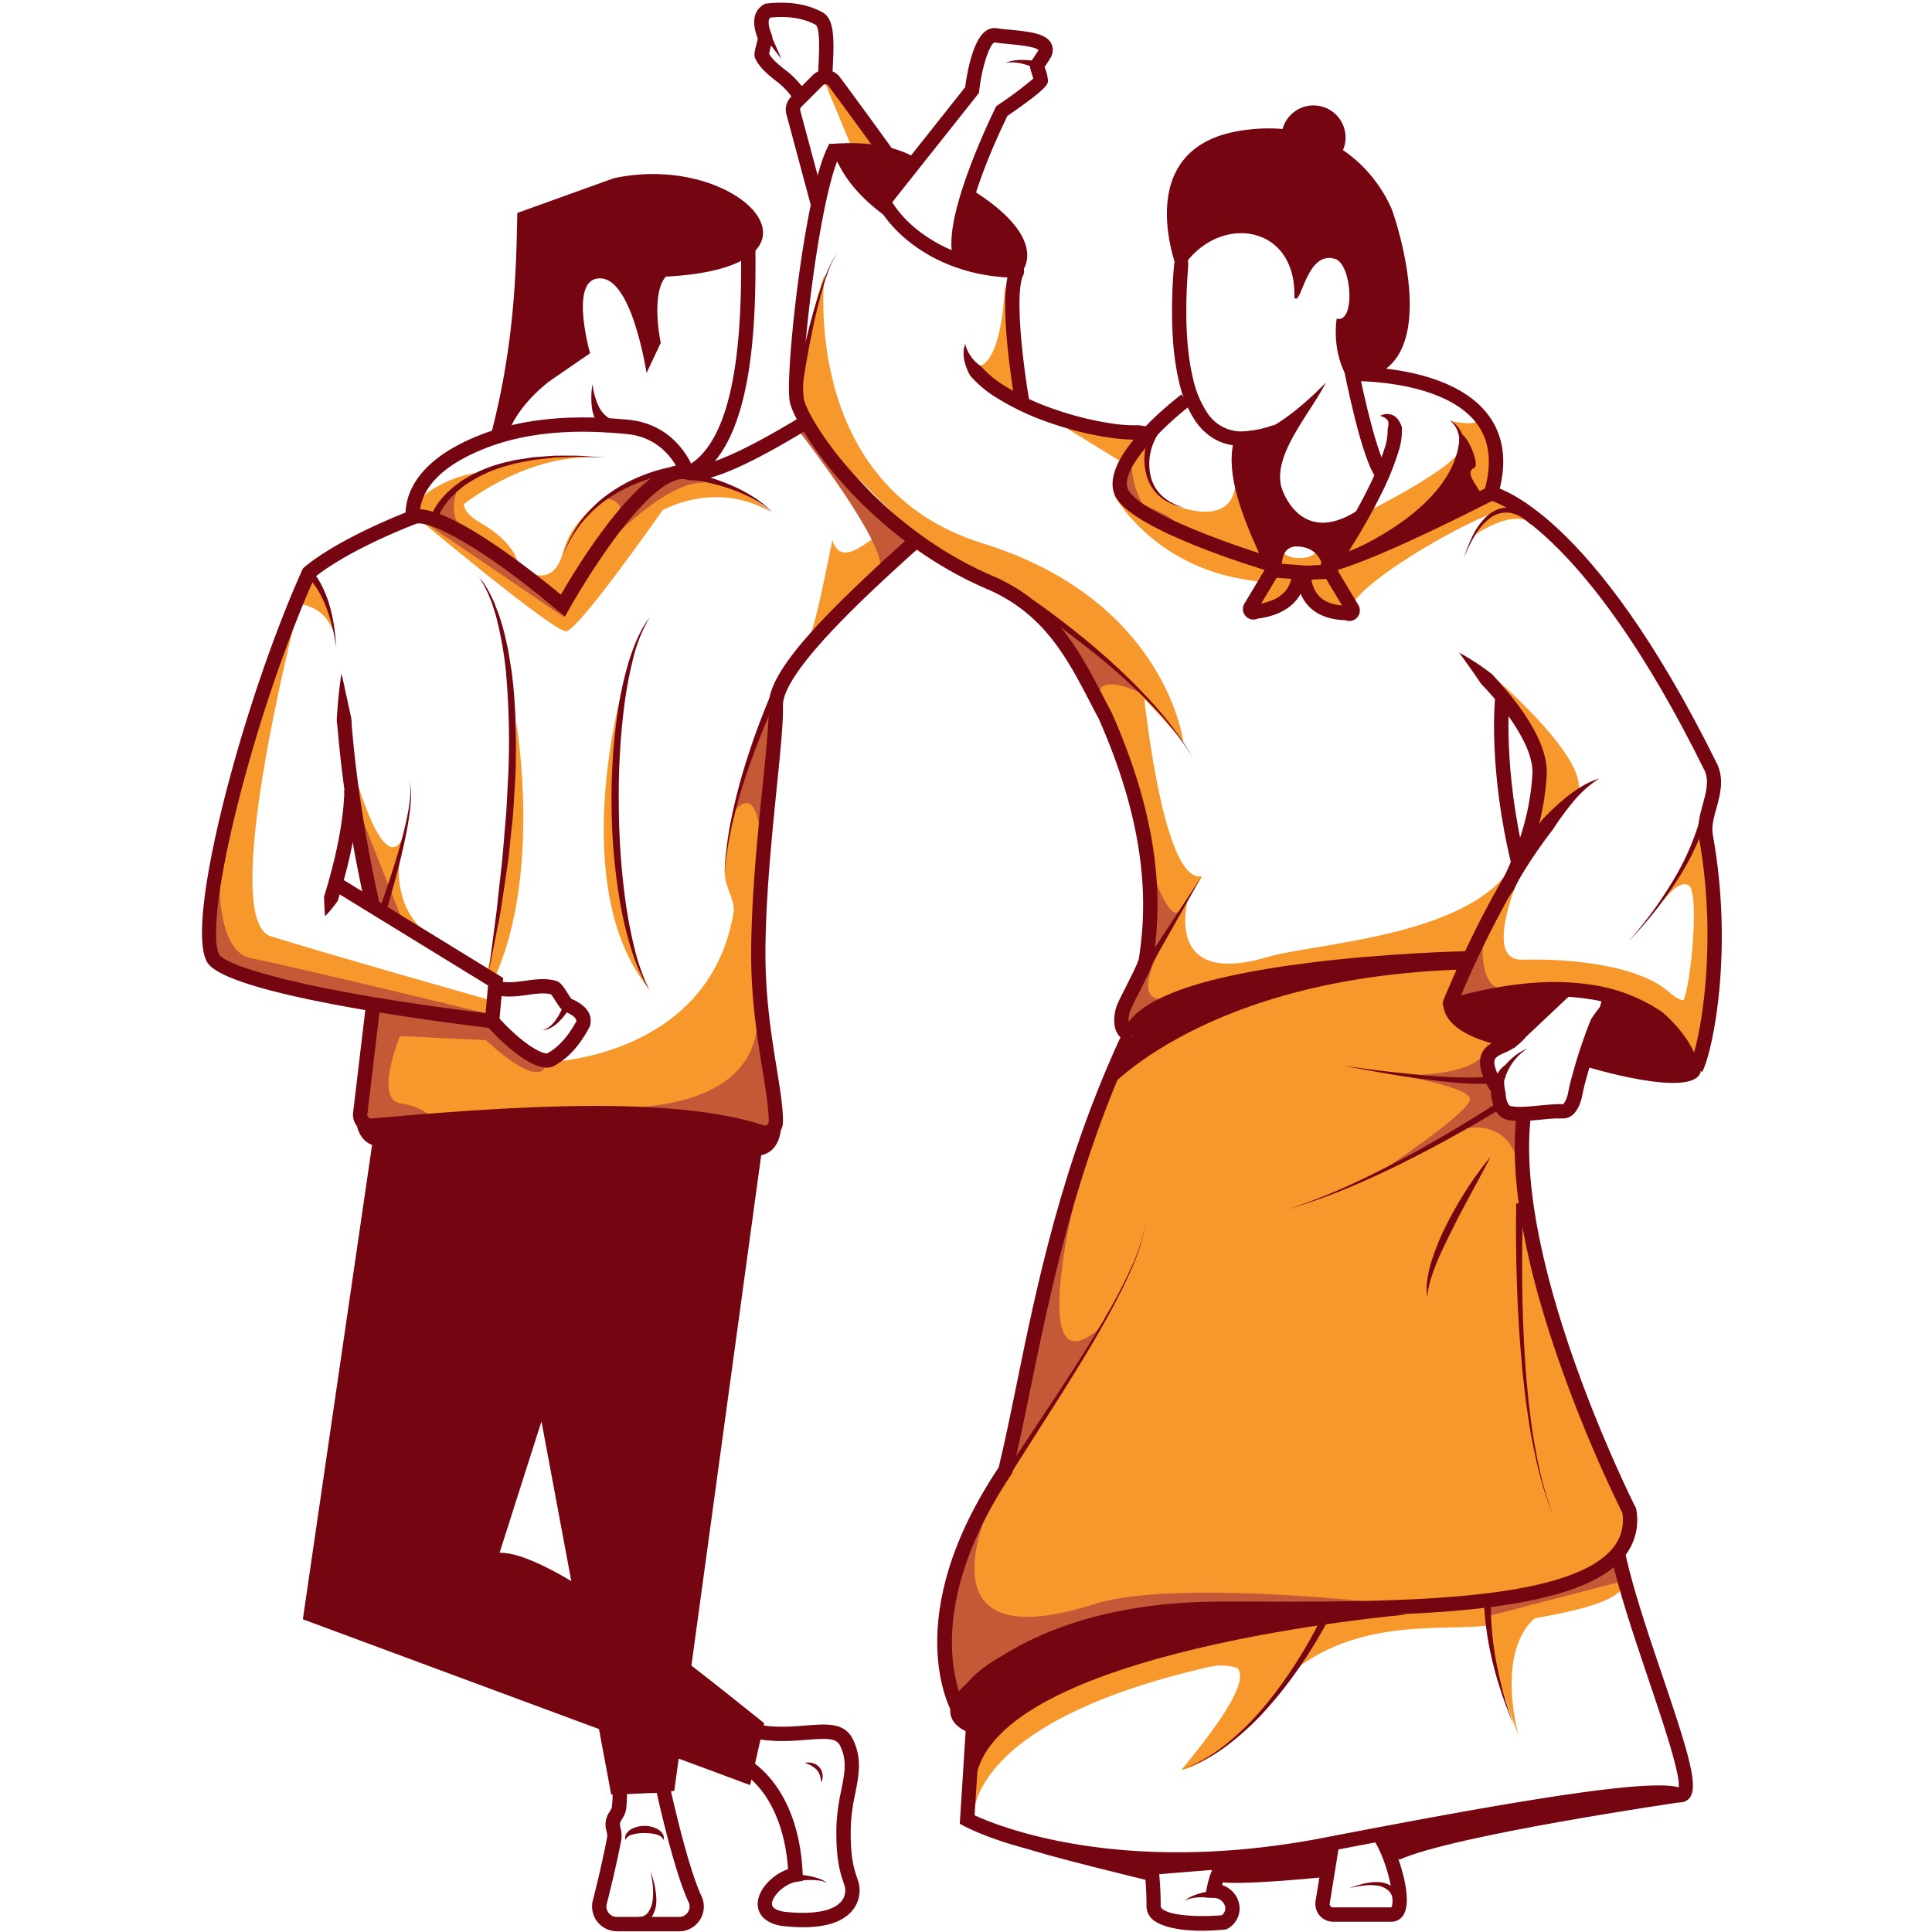 <svg xmlns="http://www.w3.org/2000/svg" viewBox="0 0 700 700">
  <title>Artboard 3</title>
  <g id="Midtones">
    <path d="M438.41,603.88c18.79-4.58,12,10.45-10.33,37.33,0,0,19.67-2.33,45.33-44.33S438.41,603.88,438.41,603.88Z" fill="#f7982d"/>
    <path d="M107.07,224.22s-28,109-9,115,79,23,79,23l1,9-95-19S56.07,353.22,107.07,224.22Z" fill="#f7982d"/>
    <path d="M135.41,366.22l-4.67,40h47.33l98.67,5.33,6-4s-11.33-60.67-7.33-82.67,5.33-72,5.33-72-17.5,35.75-18.17,63.08c0,5.62,4,10.18,3.17,14.92-9,52.63-67.67,54-67.67,54l-20-13.67Z" fill="#f7982d"/>
    <path d="M128.07,278.88s11.33,42.33,18.67,23c-6,28.67-6.67,26.33-6.67,26.33S134.07,335.55,128.07,278.88Z" fill="#f7982d"/>
    <path d="M289.41,236.22c4.31.73,8.43-22.5,12.17-40.5,3.5,11,14-1.39,20.5-4.17l10,4Z" fill="#f7982d"/>
    <path d="M239.41,170.88s-29.67,8-35.33,29-25-3-25-3l24.33,21.67Z" fill="#f7982d"/>
    <path d="M175.07,171.22s-15.33,10-1.33,18,14,15.67,14,15.67l-38.67-19C152.68,175.72,170.76,170.71,175.07,171.22Z" fill="#f7982d"/>
    <polygon points="298.57 29.21 309.57 55.72 321.07 54.72 298.57 29.21" fill="#f7982d"/>
    <path d="M149.07,185.88s51,42.83,56,42.83,43.5-56,43.5-56-10.5-1-14,5-31.17,40.83-31.17,40.83S157.07,182.55,149.07,185.88Z" fill="#f7982d"/>
    <path d="M239.41,185.22s19.33-11.67,40,.33c-4-3.67-18.33-13.33-30.83-12.83S239.41,185.22,239.41,185.22Z" fill="#f7982d"/>
    <path d="M144.74,311.88s-2.33,14,7.33,24c-12-5.33-13.67-5.67-13.67-5.67Z" fill="#f7982d"/>
    <path d="M225.57,249.47s-20.5,71.75,9.5,108.75C218.57,327.72,225.57,249.47,225.57,249.47Z" fill="#f7982d"/>
    <path d="M179.86,352.83c16.42-38.38,7.13-91.36,7.13-91.36s-.64,54.32-10.39,90.08A30.71,30.71,0,0,1,179.86,352.83Z" fill="#f7982d"/>
    <path d="M167.07,183.47s22-18.5,48-17.75C192.32,163.72,160.82,171.47,167.07,183.47Z" fill="#f7982d"/>
    <path d="M298.74,99.55s-9.33,76.67,57.33,97.33,72.67,72,72.67,72-38.67-46.67-66-55.33-73.33-64-73.33-64S290.07,124.22,298.74,99.55Z" fill="#f7982d"/>
    <path d="M414.07,248.22s6.83,72.58,21.5,69.25c-18.67,30-20.17,30.08-20.17,30.08s9.31-52-34.67-122C349.08,175.16,418.05,253.1,414.07,248.22Z" fill="#f7982d"/>
    <path d="M430.57,325.22s-9.83,32.67,28.17,21.67c17-5.25,75.33-7.33,90-34.67-5.5,14.25-17.67,36.75-17.67,36.75l-84.25,7.75-38.25,17S401.82,363.72,430.57,325.22Z" fill="#f7982d"/>
    <path d="M540.57,244.72s32.5,27.5,31.5,41l-16,19S565.57,276.72,540.57,244.72Z" fill="#f7982d"/>
    <path d="M556.07,304.72s-22,43.5-4.5,43,42.5,2,53.5,12,14-10.5,14-10.5.5,34.5-5,37c-19.5-17-26.5-28-41.5-27.5s-45,6.5-45,6.5S535.07,331.72,556.07,304.72Z" fill="#f7982d"/>
    <path d="M602.32,326.72s6.23-8.73,9.75-5.75c3.86,3.27.19,41.37-3,42.75,4.36,2.26,8.05.52,10.5-8.75l-2.25-54.25Z" fill="#f7982d"/>
    <path d="M525.41,152.55s11,2.33,9.67-1c8.67,15.67,8.33,26.67.67,29.33S534.07,157.55,525.41,152.55Z" fill="#f7982d"/>
    <path d="M497.07,184.55s31-15.67,31.67-21.67c-1,19.33-29.67,39-39.33,40.33S497.07,184.55,497.07,184.55Z" fill="#f7982d"/>
    <path d="M453.74,221.88l17.33-9.67,13,9.67,5.33-2-7.33-14.67-3.67-9s.33,6-7.67,6-10-8-10-8S459.41,220.22,453.74,221.88Z" fill="#f7982d"/>
    <path d="M419.52,373.35,402.65,389S365.3,493.83,366.51,525.16c-9.64,22.89-36.14,61.45-18.07,92.77,18.07-9.64,133.73-33.73,133.73-33.73l61.45-6s51.81-6,47-30.12c-14.46-32.53-43.37-115.66-41-145.78-12-1.2-6.5-11.79-6.5-11.79l-4-7.56,8.07-7.56-19.6-10.13,3.5-16.25C490,348.45,452,354.65,419.52,373.35Z" fill="#f7982d"/>
    <path d="M352.74,658.88s-4-34.54,85.67-55c10.43-2.38,15,5.22,28.33,3,25.33-21.33,56.08-15.65,72.9-18,37.11-5.24,50.23-9.71,49.77-18-.67-12-4.67-2.67-4.67-2.67s-9.33,11.33-114,17.33S340.74,640.22,352.74,658.88Z" fill="#f7982d"/>
    <path d="M556.74,585.88s-14.67,8.67-6.67,42.67c-8-21-9.67-32-9.67-32l-1-9.33Z" fill="#f7982d"/>
    <path d="M416.57,158.72s-7,20,12.5,25.5,18.5-9.5,18.5-9.5l14,29-46-17S395.57,180.72,416.57,158.72Z" fill="#f7982d"/>
    <path d="M489.41,219.88c5.17-11.17,49.92-35.81,56.67-35.17l-4.5-5.5-59.5,26Z" fill="#f7982d"/>
    <path d="M403.57,179.22s13,24.5,46,30.5c33.5,6,12-6,12-6Z" fill="#f7982d"/>
    <path d="M364.07,103.55s-.67,28-10,29.33c9.33,11.33,18,11.33,18,11.33Z" fill="#f7982d"/>
    <path d="M533.07,194.72s15-11.5,23-4.5c-7.5-7-8-7-8-7S542.07,182.22,533.07,194.72Z" fill="#f7982d"/>
    <path d="M108.07,217.72c-.83,2.35,7.83-.3,12.5,10.5.33-1.17-.46-13.31-8-20C107.55,203.76,108.07,217.72,108.07,217.72Z" fill="#f7982d"/>
    <polygon points="386.57 155.22 406.07 167.22 416.57 158.72 386.57 155.22" fill="#f7982d"/>
  </g>
  <g id="Darker_Mids" data-name="Darker Mids">
    <path d="M134.07,374.88l42,2s17.33,16.67,21.33,10l-19.33-16-43.33-5.33Z" fill="#c45937"/>
    <polygon points="130.07 293.71 146.07 334.21 136.57 327.21 130.07 293.71" fill="#c45937"/>
    <path d="M80.07,306.22s-4.5,38,11,41,85.5,20,85.5,20c-28.22,2.84-61.79-3.79-98.5-16C78.07,351.22,73.07,322.72,80.07,306.22Z" fill="#c45937"/>
    <path d="M145.57,373.72s-10.5,24.5-.5,26,13,7,13,7l-26.5,1.5,2.5-33.33Z" fill="#c45937"/>
    <polygon points="154.74 189.88 204.74 223.88 184.41 202.88 154.74 189.88" fill="#c45937"/>
    <path d="M289.74,156.55s32,41,29,49.67l12.67-10-38.67-43Z" fill="#c45937"/>
    <path d="M219.32,180.47s8.5,1,4.25,7.5c12.75-12.75,14-14.75,14-14.75A36.86,36.86,0,0,0,219.32,180.47Z" fill="#c45937"/>
    <path d="M165.82,177.22s-4.5,10.5,2.5,14L156.82,187Z" fill="#c45937"/>
    <path d="M222.57,194.47s20.25-20.75,32.75-19.5l-7.75-3S227.57,180.47,222.57,194.47Z" fill="#c45937"/>
    <path d="M265.74,294.22c6.49-7.79,9.34-1,10.33,13.33l5.33-52.67S279.74,248.55,265.74,294.22Z" fill="#c45937"/>
    <path d="M272.57,357.22s15.5,40-42,44l32,7,16,1.5,3-8.5Z" fill="#c45937"/>
    <path d="M390.74,428.88s-20,77.33,8,52c-28.67,44.67-38,60-38,60C370.68,491.86,380.67,452.77,390.74,428.88Z" fill="#c45937"/>
    <path d="M360.74,540.88s-32.67,62.67,36.67,40c32-9.33,116.67,1.33,116.67,1.33l-96.67,10.67-70,26.67S328.07,592.22,360.74,540.88Z" fill="#c45937"/>
    <path d="M506.74,389.55s34,1.33,32-12.67l1.33,10.67h0S548.07,393.55,506.74,389.55Z" fill="#c45937"/>
    <path d="M499.07,388.22s33.5,5,33.5,10-33.5,27-33.5,27l43.5-24.5-1-9Z" fill="#c45937"/>
    <path d="M528.07,409.72s24-9.5,23.5,25l.5-31-9.5-3Z" fill="#c45937"/>
    <path d="M417.57,316.22s6,17.5,9.5,14l-10,17.5Z" fill="#c45937"/>
    <path d="M421.07,342.72s-13,22,2.5,19l-15,14.5-3.5-6Z" fill="#c45937"/>
    <path d="M382.57,227.22s13.5,3,30,23.5c-22.45-9.63-12.4,8.57-10.5,12Z" fill="#c45937"/>
    <path d="M538.57,585.72l50-13-1-9.5c-14.94,8.23-31.38,13.69-49,17Z" fill="#c45937"/>
    <path d="M537.41,340.22s-2.67,21.33,10.67,18l-20.67,8-.67-4.67Z" fill="#c45937"/>
    <path d="M410.74,166.55c-2.31,1.26,1.31,21.92,12,22.33,9.09.35-17-9.33-17-9.33Z" fill="#c45937"/>
  </g>
  <g id="Main">
    <g>
      <path d="M184.22,156.82l-6.58,1.59c8.15-30.87,9.42-56.41,9.78-81.24l34.94-12.58c46-10,85,32.18,18.87,35.64-5.59,6.46-1.83,24-1.83,24l-5.15,10.92a121.47,121.47,0,0,0-4.6-18.91c-2.61-7.58-6.39-14.69-11.47-15.33-7.17-.8-7.59,8.12-6.61,15.94A81.86,81.86,0,0,0,213.8,128s-10.74,7.34-15.2,10.48C186.55,148.18,184.22,156.82,184.22,156.82Z" fill="#750511"/>
      <path d="M219.82,156.79a12.21,12.21,0,0,1-3.62-3.92,14.19,14.19,0,0,1-1.65-4.63,27.65,27.65,0,0,1,.13-9,26.37,26.37,0,0,0,2.33,8.18,10.85,10.85,0,0,0,2.28,3.07,7.58,7.58,0,0,0,2.94,1.68Z" fill="#750511"/>
      <path d="M252.89,172.55l-2.8-4.38c18.9-12.06,18.57-57.93,18.41-80-.06-8.31-.37-10-.41-10.11a2.2,2.2,0,0,0,.27.63L272.79,76c.35.57.83,1.34.91,12.17C273.87,111.13,274.21,158.94,252.89,172.55Z" fill="#750511"/>
      <path d="M180.65,372.85l-2.66-.32c-15.78-1.88-94.89-11.84-102.77-23.66-8.79-13.18,12.53-93.93,34.28-142.35l.22-.48.38-.36c.42-.39,10.6-9.68,38.61-20.68,11.06-4.34,43.54,21.37,54.51,30.46,6.73-11.65,30.55-50.53,46.34-46.8l.15,0c2.4.72,11.4.29,43-19.22l2.73,4.42c-32.92,20.34-42.69,21.09-47.12,19.8-2.57-.56-10.14.5-25.79,21.73a269.7,269.7,0,0,0-16.3,25.28l-1.54,2.76-2.41-2c-28.89-24.44-47.59-33.19-51.65-31.6C126.53,199.3,116,207.48,114,209.18c-10.58,23.67-21.12,54.89-28.24,83.66-8.32,33.63-8.55,49.65-6.22,53.15,2.65,4,31.18,13.15,96.4,21.07l.89-10-57-35,2.72-4.43,59.76,36.7Z" fill="#750511"/>
      <path d="M127.2,279.84a32.06,32.06,0,0,1,2.79,6.71c0,1.15-.09,2.3-.17,3.44s-.13,2.29-.27,3.42c-.45,4.54-1.21,9-2.09,13.43s-2,8.79-3.19,13.13q-.9,3.25-1.91,6.47a50.18,50.18,0,0,1-4.58,5.55c-.23-2.44-.28-4.77-.38-7.1q1-3.14,1.86-6.31c1.17-4.23,2.24-8.49,3.1-12.77s1.58-8.59,2-12.9c.13-1.08.16-2.15.25-3.23l.11-1.61a7.9,7.9,0,0,0,0-.8,1.8,1.8,0,0,1,0-.8C125.61,284.31,126.24,282.15,127.2,279.84Z" fill="#750511"/>
      <path d="M277.17,413a6.65,6.65,0,0,1-2.07-.33c-32.28-10.58-89.22-6.7-140.07-2.24a6.57,6.57,0,0,1-7.1-7.26l4.62-38.87,5.16.61-4.62,38.85a1.33,1.33,0,0,0,.38,1.08,1.36,1.36,0,0,0,1.11.41c51.35-4.51,108.93-8.41,142.14,2.48a1.36,1.36,0,0,0,1.79-1.27c.06-4.69-1-11.16-2.21-18.64-1.86-11.43-4.18-25.66-4.14-42.26.05-20.39,2.34-43,4.18-61.19,1.26-12.41,2.34-23.13,2.17-28.42-.4-12.52,19.1-32.66,50.68-61.11l3.48,3.86c-16,14.43-49.36,44.46-49,57.08.18,5.64-.87,16-2.19,29.11-1.83,18.06-4.1,40.55-4.15,60.68,0,16.17,2.24,30.16,4.07,41.41,1.26,7.73,2.34,14.4,2.28,19.55a6.56,6.56,0,0,1-6.53,6.47Z" fill="#750511"/>
      <path d="M293.83,74.56l-8.88-33.09a6.56,6.56,0,0,1,1.68-6.4l7.79-7.79a6.63,6.63,0,0,1,5.14-1.91A6.55,6.55,0,0,1,304.35,28l1.57,2.13c4.26,5.78,13.13,17.8,19.63,27l-4.25,3C314.83,51,306,39,301.74,33.24l-1.57-2.13a1.34,1.34,0,0,0-1-.55,1.36,1.36,0,0,0-1.07.4l-7.79,7.79a1.37,1.37,0,0,0-.35,1.34l8.89,33.13Z" fill="#750511"/>
      <path d="M198.13,386.82c-7.77,0-19.34-12.41-21.77-15.13l3.87-3.47c9.33,10.4,16.37,13.84,18.11,13.4,4-2.23,7.38-5.92,10.47-11.58.05-.64-.3-1.92-4.19-3.54-1.18-.49-1.92-1.6-3.35-3.85-.46-.73-1.19-1.88-1.61-2.38-2.5-.64-5.38-.24-8.43.19-3.46.49-7.38,1-11.45.13l1.14-5.07c3.14.71,6.27.26,9.59-.2,3.63-.51,7.38-1,11.07.1,1.49.46,2.47,1.92,4.08,4.45.41.64,1,1.57,1.33,2,5.47,2.38,7.77,5.62,6.83,9.64l-.08.34-.16.3c-3.69,6.87-7.81,11.37-13,14.14l-.27.13A6,6,0,0,1,198.13,386.82Zm1.38-26.71Z" fill="#750511"/>
      <path d="M287.2,35.52a27.82,27.82,0,0,0-6.4-6.47c-2.69-2.18-5.47-4.43-7.11-7.76-.61-1.24-.3-2.6.4-5.32.16-.61.38-1.47.47-2C272.28,8.1,273,3.94,276.67,1.65l.5-.31.59-.06c7.86-.85,14.3.1,19.7,2.89,5.25,2.36,4.81,10.38,4.09,23.62l-.08,1.39-5.19-.28.08-1.4c.43-7.9,1-17.74-1-18.61l-.18-.08c-4.32-2.25-9.59-3.06-16.12-2.44-.56.57-1.14,2,.55,6.18.47,1.17.15,2.43-.44,4.72-.16.64-.42,1.64-.52,2.21,1.18,2.07,3.18,3.69,5.46,5.54a32.33,32.33,0,0,1,7.52,7.73Z" fill="#750511"/>
      <path d="M147.1,187.92c-.12-.62-2.67-15.44,19.2-26.85,21.51-11.22,45.3-10.48,61.32-9,18.08,1.72,23.57,17.59,23.8,18.27L246.49,172c-.18-.54-4.71-13.34-19.36-14.74-15.37-1.47-38.14-2.19-58.42,8.39-18.48,9.64-16.52,21.15-16.5,21.26Z" fill="#750511"/>
      <path d="M135.73,408.56l-26,178.14L271.8,646.78l5.08-22.43C240.06,594.7,198,562.18,181,562.6L196.18,515l25.27,135.17,22.85-1.27,32.54-238C279.86,408.43,206.21,396.4,135.73,408.56Z" fill="#750511"/>
      <path d="M246.1,699.73H223.47a9,9,0,0,1-8.95-8.95,8.56,8.56,0,0,1,.18-1.81h0c0-.15.06-.29.09-.4,1-3.81,3.42-13.66,5.19-22.91a5.81,5.81,0,0,0-.21-2.14,8.06,8.06,0,0,1,1.19-7.22,8.29,8.29,0,0,0,.71-1.37c.47-4.28.26-6,.1-6.68l-.76-3,3.12-.19c6.23-.38,10.8-.57,13.58-.57h0c2.66,0,5.17,0,5.55,2.49a2.85,2.85,0,0,1-.25,1.58c1.31,5.88,6.41,28,11,38.15l.23.47.06.13a9.09,9.09,0,0,1,.71,3.5,9,9,0,0,1-8.95,8.95Zm-26.32-9.64a3.47,3.47,0,0,0-.06.69,3.75,3.75,0,0,0,3.75,3.75H246.1a3.77,3.77,0,0,0,3.75-3.75,3.22,3.22,0,0,0-.07-.7,3.28,3.28,0,0,0-.19-.68l-.26-.55c-4.89-10.72-10-33.16-11.37-39.21-1.69,0-4.91.08-10.79.41a44.75,44.75,0,0,1-.32,5.48,8.81,8.81,0,0,1-1.39,3.4,7.61,7.61,0,0,0-.81,1.62,5.89,5.89,0,0,0,.22,1.9,10.22,10.22,0,0,1,.23,4.18c-1.79,9.39-4.27,19.36-5.26,23.22Z" fill="#750511"/>
      <path d="M123.71,244c.42,1.77.83,3.53,1.19,5.29s.8,3.51,1.14,5.27l1.14,5.25a13,13,0,0,1,.25,2.64c0,.88.14,1.77.21,2.65q.94,10.58,2.41,21.11c1.94,14,4.53,28,7.62,41.84l-5.07,1.13c-3.12-14-5.73-28.06-7.7-42.26q-1.47-10.65-2.44-21.36c-.08-.89-.14-1.79-.24-2.68a13.31,13.31,0,0,1-.19-2.68l.4-5.41C122.75,251.16,123.16,247.56,123.71,244Z" fill="#750511"/>
      <path d="M291,698.27a68.31,68.31,0,0,1-7.61-.46l-.14,0c-7.93-1.34-8.74-6.06-8.72-8,0-5,5.22-10.62,11-12.57-.94-13.66-5.19-22.32-8.69-27.26-4-5.58-7.83-7.71-7.86-7.74l2.44-4.59c.74.39,18.11,9.9,19.42,41.48l.1,2.33-2.3.35c-4.41.67-8.93,5.24-8.95,8,0,1.72,2.33,2.5,4.32,2.84,10.44,1.16,17.83-.16,20.81-3.74a6.13,6.13,0,0,0,1.25-5.46c-.14-.47-.3-.94-.47-1.45-1.17-3.5-2.78-8.29-2.55-20a71.78,71.78,0,0,1,1.74-13.24c1.24-6.19,2.23-11.09-.49-16.41-1.37-2.68-5-2.51-11.86-2-7.29.59-17.27,1.4-28-3.18l2-4.78c9.55,4.08,18.42,3.36,25.54,2.79,7.45-.6,13.88-1.12,16.91,4.77,3.54,6.94,2.29,13.19,1,19.8a66.48,66.48,0,0,0-1.64,12.31c-.21,10.86,1.17,15,2.28,18.29.18.55.36,1.07.51,1.58a11.37,11.37,0,0,1-2.23,10.29C305.48,696.25,299.49,698.27,291,698.27Z" fill="#750511"/>
      <path d="M128.89,403.81c-.11,5.39,2.22,11.32,8.78,11.53l-1.94-6.77Z" fill="#750511"/>
      <path d="M283,407.19c.11,5.39-2.22,11.32-8.78,11.53l1.94-6.77Z" fill="#750511"/>
      <path d="M283.12,249.62c-2.6,5.22-5,10.63-7.19,16.07s-4.23,11-6.07,16.57-3.37,11.28-4.7,17a135.18,135.18,0,0,0-2.68,17.47,135.49,135.49,0,0,1,2-17.6c1.12-5.81,2.47-11.58,4.09-17.27s3.47-11.32,5.49-16.89,4.21-11.06,6.67-16.51Z" fill="#750511"/>
      <path d="M173.43,209.07a19.71,19.71,0,0,1,2.75,3.61c.38.66.79,1.3,1.14,2l1,2.05c.71,1.35,1.19,2.8,1.76,4.21a43.68,43.68,0,0,1,1.47,4.32c1,2.9,1.57,5.88,2.25,8.84.38,1.48.56,3,.82,4.49l.72,4.51c1.63,12.07,1.74,24.24,1.49,36.37l-.53,9.08c-.18,3-.31,6.06-.67,9.07l-.94,9-.47,4.52-.66,4.49-1.33,9c-.46,3-.88,6-1.49,9-1.19,5.94-2.28,11.88-3.55,17.8.68-6,1.53-12,2.29-18,.45-3,.74-6,1.06-9l1-9,.5-4.49.37-4.51.75-9c.3-3,.44-6,.59-9l.47-9a288.5,288.5,0,0,0-.9-36,131.21,131.21,0,0,0-3-17.74,42.84,42.84,0,0,0-1.18-4.34c-.47-1.42-.85-2.89-1.47-4.25l-.85-2.09c-.31-.68-.67-1.34-1-2a18.35,18.35,0,0,0-1.1-2A12.83,12.83,0,0,0,173.43,209.07Z" fill="#750511"/>
      <path d="M235.41,223.67a54.56,54.56,0,0,0-6.27,16.05,147.53,147.53,0,0,0-3.08,17,260.91,260.91,0,0,0-1.87,34.53,268.68,268.68,0,0,0,2.33,34.5,164,164,0,0,0,3.17,17,78.36,78.36,0,0,0,5.71,16.32,70.43,70.43,0,0,1-6.94-16,137,137,0,0,1-3.95-17,217.76,217.76,0,0,1-2.93-34.79,213.28,213.28,0,0,1,2.47-34.83,125.44,125.44,0,0,1,3.86-17.05C229.69,233.84,231.87,228.3,235.41,223.67Z" fill="#750511"/>
      <path d="M112.69,206.58a16.69,16.69,0,0,1,2.48,3.11A31.69,31.69,0,0,1,117,213a42.1,42.1,0,0,1,2.57,7,59.54,59.54,0,0,1,1.52,7.2l.44,3.64.26,3.65-.58-3.6-.76-3.56a58.53,58.53,0,0,0-2.12-6.92,40.48,40.48,0,0,0-3.06-6.46,29.55,29.55,0,0,0-2-2.91A14.88,14.88,0,0,0,111,208.6Z" fill="#750511"/>
      <path d="M137.29,329.87c2.78-7.59,5.35-15.31,7.56-23.11,1.09-3.9,2.1-7.83,2.86-11.81a60.39,60.39,0,0,0,.88-6,17,17,0,0,0-.34-6,17.14,17.14,0,0,1,.66,6.05,60.86,60.86,0,0,1-.56,6.1c-.55,4-1.36,8-2.25,12-1.8,8-4,15.82-6.36,23.64Z" fill="#750511"/>
      <path d="M249.75,171.18a68.21,68.21,0,0,1,8.27,2.08,73.11,73.11,0,0,1,7.9,3,56.16,56.16,0,0,1,7.4,4,42.65,42.65,0,0,1,6.52,5.27,42.32,42.32,0,0,0-6.85-4.72,55.17,55.17,0,0,0-7.56-3.39,71.48,71.48,0,0,0-7.93-2.34,66.29,66.29,0,0,0-8.08-1.38Z" fill="#750511"/>
      <path d="M226.63,666.67a2.66,2.66,0,0,1,.38-2.38,5.35,5.35,0,0,1,1.89-1.65,10.34,10.34,0,0,1,9.22,0,5.35,5.35,0,0,1,1.89,1.65,2.66,2.66,0,0,1,.38,2.38c-.61-1.45-1.81-1.82-3-2.13a18.46,18.46,0,0,0-3.85-.38,18.23,18.23,0,0,0-3.85.38C228.44,664.85,227.24,665.22,226.63,666.67Z" fill="#750511"/>
      <path d="M291.58,638.75a5.41,5.41,0,0,1,2.78.05,5.22,5.22,0,0,1,2.5,1.49A4.58,4.58,0,0,1,298,643a5.46,5.46,0,0,1,0,1.42,7.79,7.79,0,0,1-.4,1.33c-.12-.46-.15-.9-.24-1.32a10.15,10.15,0,0,0-.32-1.22,5.17,5.17,0,0,0-1.15-2A10,10,0,0,0,291.58,638.75Z" fill="#750511"/>
      <path d="M375.3,24.86a21.89,21.89,0,0,0-2.57-1.07A24.71,24.71,0,0,0,370,23a14.65,14.65,0,0,0-5.74-.21,15.29,15.29,0,0,1,5.87-1.08,26.32,26.32,0,0,1,3,.17,24,24,0,0,1,3.06.54Z" fill="#750511"/>
      <polygon points="278.89 11.71 283.17 21.42 276.66 13.04 278.89 11.71" fill="#750511"/>
      <path d="M206.81,364.62a27.13,27.13,0,0,1-2,2.94,22.51,22.51,0,0,1-2.31,2.62,12.86,12.86,0,0,1-2.77,2.12,6.89,6.89,0,0,1-3.28.94,6.56,6.56,0,0,0,2.91-1.47,11.9,11.9,0,0,0,2.15-2.43,20.89,20.89,0,0,0,1.64-2.81,25,25,0,0,0,1.24-3Z" fill="#750511"/>
      <path d="M231.27,694.57a3.91,3.91,0,0,0,1.92-.37,4.3,4.3,0,0,0,1.67-1.36,9.63,9.63,0,0,0,1.63-4.56,25.48,25.48,0,0,0,0-5.23c-.14-1.77-.49-3.51-.81-5.27.52,1.7,1.09,3.4,1.45,5.17a26.4,26.4,0,0,1,.68,5.41,11.21,11.21,0,0,1-1.31,5.57,6.43,6.43,0,0,1-2.18,2.26,6.21,6.21,0,0,1-3.19,1Z" fill="#750511"/>
      <path d="M287.66,679a45.11,45.11,0,0,1,6.26.87,22.44,22.44,0,0,1,3,.86,7.17,7.17,0,0,1,2.69,1.57,6.86,6.86,0,0,0-2.86-.94,21.48,21.48,0,0,0-3-.2,43.33,43.33,0,0,0-6,.44Z" fill="#750511"/>
      <path d="M155.93,187.53a23,23,0,0,1,5-7.88,15.21,15.21,0,0,1,1.6-1.62c.56-.51,1.1-1,1.68-1.53l1.81-1.36a15.24,15.24,0,0,1,1.86-1.28,50.81,50.81,0,0,1,16.53-6.64c.72-.17,1.44-.37,2.16-.52l2.19-.34,4.38-.68,4.41-.33c1.47-.08,2.94-.28,4.41-.25,2.95,0,5.89-.06,8.83.08l8.79.61-8.8-.29c-2.93,0-5.86.17-8.79.24-1.46,0-2.91.28-4.37.41l-4.36.49-4.3.83-2.15.42c-.71.17-1.4.4-2.1.59a49.21,49.21,0,0,0-15.76,7,14,14,0,0,0-1.72,1.28l-1.66,1.35c-.53.47-1,1-1.52,1.49a13.61,13.61,0,0,0-1.43,1.56c-.44.55-.92,1.07-1.32,1.65s-.79,1.16-1.16,1.75a18.11,18.11,0,0,0-1.68,3.65Z" fill="#750511"/>
      <path d="M246,171.3a56.86,56.86,0,0,0-13.06,3,54.32,54.32,0,0,0-12.11,6,44.65,44.65,0,0,0-10,9.09,44.11,44.11,0,0,0-6.8,11.83A44.44,44.44,0,0,1,210.24,189a45.63,45.63,0,0,1,9.81-9.76,55.94,55.94,0,0,1,12.17-6.74,58.86,58.86,0,0,1,13.52-3.75Z" fill="#750511"/>
      <circle cx="475.9" cy="49.82" r="11.63" fill="#750511"/>
      <path d="M429.62,81.5c.32,4.83.54,9.58.91,14.32-.32,4.67-.63,9.34-.69,14-.12,9.31.32,18.7,2.46,27.54a36.94,36.94,0,0,0,5.07,12.15,14.76,14.76,0,0,0,9.79,6.58c.5.09,1,.13,1.51.19s1.06.06,1.49,0c1.06,0,2.19-.15,3.28-.3a35.53,35.53,0,0,0,6.49-1.46,5.4,5.4,0,0,1,1.6-.43c.56-.08,1.1-.19,1.66-.3a28.26,28.26,0,0,0,3.27-.89,25.07,25.07,0,0,0,6.31-3.06A21.11,21.11,0,0,1,468,155.6a29.31,29.31,0,0,1-3.08,2.27c-.54.34-1.09.69-1.64,1a5.17,5.17,0,0,1-1.76.71,50.87,50.87,0,0,1-7.36,1.59c-1.25.17-2.48.29-3.78.35-.75,0-1.37,0-2.06,0s-1.34-.13-2-.25a18.81,18.81,0,0,1-7.56-3,22,22,0,0,1-5.62-5.68,41.94,41.94,0,0,1-5.86-13.88c-2.31-9.59-2.72-19.29-2.61-28.87.09-4.8.3-9.59.78-14.35A113.55,113.55,0,0,1,429.62,81.5Z" fill="#750511"/>
      <path d="M427.09,99.27s-19-45.7,22.85-52,54.58,29.2,54.58,29.2,21.78,61.1-15.9,61.1c-3.9-6.06-5.36-14.33-4.33-22.09,6.93,1.73,5.55-19.72-.5-21.66-10.58-3.38-12.27,17.56-14.81,14C469.82,79.81,439,77.06,427.09,99.27Z" fill="#750511"/>
      <path d="M465.72,208.76l-5.52-1.64c-4.9-1.46-48.12-14.59-55.62-26.49-8.22-13.06,20.21-35.24,23.47-37.72L431.2,147C422,154,404.5,170.75,409,177.86c4.81,7.64,32,17.66,47.17,22.56-7.29-16.18-12.4-30.55-8.69-42.27l5,1.57c-3.54,11.2,3.13,27.12,10.88,43.82Z" fill="#750511"/>
      <path d="M482,204.52c.9-2.67,1.64-5.25,2.43-7.84,1.46-2.14,2.79-4.38,4.13-6.62,2.65-4.48,5.15-9.06,7.43-13.72a93.09,93.09,0,0,0,5.78-14.22,20.82,20.82,0,0,0,1-6.83,4.17,4.17,0,0,0,.15-2.68c-.31-.86-1.51-1.56-2.87-1.94a5.14,5.14,0,0,1,4.64-.22,5.34,5.34,0,0,1,2.1,1.93,10,10,0,0,1,1.15,2.43,25.3,25.3,0,0,1-1.22,8.74,97.88,97.88,0,0,1-6.1,15.06c-2.36,4.81-4.92,9.49-7.63,14.09-1.35,2.3-2.78,4.56-4.2,6.83A35.48,35.48,0,0,1,482,204.52Z" fill="#750511"/>
      <path d="M478.52,207.77a3.12,3.12,0,0,1-.45,0l.77-5.14a.85.85,0,0,0-.23,0h0c.37,0,9.57-.31,59.42-25.65,2.61-9.61,1.57-17.57-3.09-23.67-12-15.71-44-15.23-44.32-15.21l-.11-5.2c1.42,0,34.95-.56,48.56,17.25,5.9,7.72,7.13,17.6,3.65,29.37l-.32,1.07-1,.51C493,205.72,481.11,207.77,478.52,207.77Z" fill="#750511"/>
      <path d="M498.68,173.25c-5.32-6.66-11.28-37-11.95-40.48l5.1-1c2.41,12.52,7.5,34,10.9,38.22Z" fill="#750511"/>
      <path d="M454.13,224.48a3.82,3.82,0,0,1-3.26-5.77l7.67-12.79a3.85,3.85,0,0,1,3.43-1.84l11.36.87a2.7,2.7,0,0,1,2.61,2.16c.43,2.12-1.46,3-2.59,3.55l-.43.21c-1.33,5.47-5.49,11.72-17.2,13.26A3.76,3.76,0,0,1,454.13,224.48Zm8.43-15.15-5.6,9.32c7.83-1.55,10.08-5.56,10.89-8.92Zm.44-.74h0Z" fill="#750511"/>
      <path d="M488.94,225a3.73,3.73,0,0,1-1.43-.29c-12.4-.37-16.41-7.56-17.51-13.89a3.81,3.81,0,0,1,3-5.86l8.06-.37a3.81,3.81,0,0,1,3.43,1.84h0l7.67,12.79a3.82,3.82,0,0,1-3.26,5.77ZM475.14,210c1.06,5.81,4.63,8.83,11.12,9.37l-5.77-9.61Z" fill="#750511"/>
      <path d="M616.22,388.26a30.53,30.53,0,0,0-3.35-5.34,39.44,39.44,0,0,0-4.09-4.67,45.73,45.73,0,0,0-9.69-7.34,55.58,55.58,0,0,0-22.37-8.78A88.62,88.62,0,0,0,564.5,361a107,107,0,0,0-12.35.62,149.05,149.05,0,0,0-24.44,4.8l-.76.2-.11,0-.46.09a3.35,3.35,0,0,1-1,0A3.25,3.25,0,0,1,523,362.3l.31-.73,1.24-2.94,2.55-5.85q2.6-5.83,5.37-11.58c3.7-7.67,7.65-15.22,11.93-22.61a195.13,195.13,0,0,1,14.22-21.42,87.76,87.76,0,0,1,9.54-8.85,50.57,50.57,0,0,1,5.39-3.65,30.2,30.2,0,0,1,5.9-2.6,39.22,39.22,0,0,0-9.34,8.3,95.39,95.39,0,0,0-7.35,10,176.65,176.65,0,0,0-13.86,20.8c-4.2,7.24-8.1,14.69-11.75,22.25q-2.74,5.68-5.3,11.44l-2.52,5.78-1.23,2.9-.31.73a2,2,0,0,0,.1-1.16,1.92,1.92,0,0,0-1.56-1.5,1.87,1.87,0,0,0-.58,0l-.26.05.09,0,.78-.21a154.2,154.2,0,0,1,25.29-5,112.08,112.08,0,0,1,13-.65,93.68,93.68,0,0,1,13,1.16,60.75,60.75,0,0,1,24.47,9.65,47.2,47.2,0,0,1,8.89,9.82A35.16,35.16,0,0,1,616.22,388.26Z" fill="#750511"/>
      <path d="M616.77,388.36,612.11,386c3.84-7.72,10.49-43.63,3.44-82.61-.75-4.12.35-8.13,1.42-12,1.19-4.33,2.31-8.42.67-12.13-44.57-90.37-77.63-98-78-98l1-5.1c1.44.29,35.9,8.18,81.64,100.92,2.43,5.5.94,10.92-.37,15.7-1,3.47-1.85,6.74-1.32,9.7C628,343.24,621,379.92,616.77,388.36Z" fill="#750511"/>
      <path d="M539.42,333.47c1.5-4.5,3.05-8.87,4.38-13.28,2-4.09,3.83-8.23,5.41-12.47a89.53,89.53,0,0,0,5.94-26.16c0-.54.08-1.14.08-1.63a14.63,14.63,0,0,0-.05-1.49,20.22,20.22,0,0,0-.49-3,32.09,32.09,0,0,0-2.16-6,65.35,65.35,0,0,0-7-11.3,107.47,107.47,0,0,0-8.83-10.29c-2.56-3.83-5.28-7.6-8.06-11.43a91.34,91.34,0,0,1,11.9,7.8c3.17,3.48,6.3,7,9.14,10.8a70.4,70.4,0,0,1,7.56,12.23,37.23,37.23,0,0,1,2.51,7,25.41,25.41,0,0,1,.61,3.81c.05.65.08,1.31.07,2s-.06,1.22-.09,1.83a94.63,94.63,0,0,1-6.26,27.71,131.35,131.35,0,0,1-5.66,12.93A95.07,95.07,0,0,1,539.42,333.47Z" fill="#750511"/>
      <path d="M422,152.58a3.78,3.78,0,0,1-1,2.8,9.44,9.44,0,0,1-2.46,1.92,23.05,23.05,0,0,1-5.64,2,66.83,66.83,0,0,1-11.24-.78,118.91,118.91,0,0,1-21.4-5.37,92.82,92.82,0,0,1-20-9.55,40.49,40.49,0,0,1-8.74-7.5,20.06,20.06,0,0,1-2.16-5.67,11.46,11.46,0,0,1,.31-5.81,14.16,14.16,0,0,0,5.84,8.14,35.48,35.48,0,0,0,7.61,6.49,87.81,87.81,0,0,0,18.88,9,113.81,113.81,0,0,0,20.44,5.13,54.3,54.3,0,0,0,10.28.68,23.8,23.8,0,0,0,5,.49,7.52,7.52,0,0,0,2.38-.4A3.23,3.23,0,0,0,422,152.58Z" fill="#750511"/>
      <path d="M409,377.3a5.72,5.72,0,0,1-3.87-2.43c-1.51-2.13-1.82-5.22-.92-9.19.31-1.38,1.57-3.9,3.77-8.24,1.77-3.49,4.44-8.76,4.66-10.2,2.65-17.18,4-44.87-14.58-86.89-1.09-2-2.16-4.07-3.24-6.15-8.17-15.71-16.63-32-37.34-40.84-44-18.87-69.63-58.5-71.35-67.93-1.79-9.84,5.31-74.62,13.51-91.62l.86-1.78,2,.34c.53.09,1.13.2,8.84,5,8.37,5.2,8.37,5.29,8.51,6.75,1.25,12.84,20.23,31,48.28,31.29a2.94,2.94,0,0,1,2.61,4.25c-3.12,6.42-.28,31.49,2.4,46.78l-5.12.9c-.65-3.71-5.79-34-3-46.82-29.54-1.57-48-20.79-50.22-34.73-2.15-1.47-8.22-5.25-11.54-7.21-7.24,19.11-13.63,77.12-12,85.95,1.41,7.74,25.91,45.92,68.28,64.08,22.42,9.61,31.71,27.46,39.9,43.22,1.08,2.08,2.16,4.15,3.25,6.17l.09.18c19.19,43.32,17.75,72,15,89.88-.32,2.1-2.25,6-5.16,11.76a74.42,74.42,0,0,0-3.34,7c-.81,3.55-.15,5.15.45,5.33a.49.49,0,0,0-.16,0ZM366.1,97.36v0ZM314.7,64.62h0Z" fill="#750511"/>
      <path d="M426,676.39c-48.68,0-75.35-14.05-76.79-14.83l-1.46-.79,3.17-50.11,5.19.33-3,46.72c8.4,3.9,52.48,21.91,124.39,8.54l4.9-.94C537,654.84,596.15,644,608.22,647.59c.67-4.86-6-24.43-10.87-38.93-5-14.86-10.74-31.7-13.5-44.57l5.08-1.09c2.7,12.58,8.35,29.27,13.34,44,10,29.51,13.41,41,9.54,44.82a4.47,4.47,0,0,1-4.93.81C596.2,648.8,520,663.39,483.37,670.4l-4.92.94A287,287,0,0,1,426,676.39Zm182.93-28.6Z" fill="#750511"/>
      <path d="M411.73,375.69l-4.83-1.93c4.65-11.63,26.58-19.77,67-24.88,29.1-3.68,57.33-4.25,57.61-4.25l.1,5.2c-.28,0-28.26.57-57.09,4.22C424.92,360.31,413.89,370.29,411.73,375.69Z" fill="#750511"/>
      <path d="M548,384.56a11.1,11.1,0,0,0-2.86,9.47c.07.8.37,1.57.4,2.33a7.3,7.3,0,0,0,.35,2.2,5.74,5.74,0,0,0,.77,1.69,1.12,1.12,0,0,0,.28.31,2.34,2.34,0,0,0,.54.21,18,18,0,0,0,4.7.23c1.75-.08,3.55-.26,5.37-.43s3.68-.36,5.61-.46c1-.05,1.94-.08,3-.05h.14a1.1,1.1,0,0,0,.27-.23,9.26,9.26,0,0,0,1.56-3.81c.35-1.81.8-3.71,1.28-5.5,1-3.62,2-7.19,3.2-10.73s2.43-7,3.86-10.53c1.09-1.59,2.19-3.17,3.43-4.66a18,18,0,0,1,4.22-4,13.24,13.24,0,0,0-1,2.59c-.27.87-.51,1.76-.71,2.66-.42,1.79-.8,3.58-1.11,5.39-1.36,3.32-2.59,6.74-3.73,10.18s-2.19,6.93-3.11,10.41c-.46,1.77-.87,3.44-1.21,5.24a18.44,18.44,0,0,1-.92,3.08,10.74,10.74,0,0,1-1.86,3.13,6.12,6.12,0,0,1-1.89,1.46,5.18,5.18,0,0,1-1.35.43,5,5,0,0,1-.72.07H566c-.81,0-1.67,0-2.54,0-1.75.09-3.56.27-5.39.45s-3.7.35-5.62.45a22.05,22.05,0,0,1-6.28-.39,7.25,7.25,0,0,1-2-.85,6.14,6.14,0,0,1-1.68-1.61,10.73,10.73,0,0,1-1.56-3.27,27.13,27.13,0,0,1-.68-3.2,9.44,9.44,0,0,1,.36-3.18,14.73,14.73,0,0,1,2.63-5.67A9.75,9.75,0,0,1,548,384.56Z" fill="#750511"/>
      <path d="M574.65,386.46s39,12,41.57,1.8c0,0-7.19-22.43-35.12-28.35C575.6,378.11,574.65,386.46,574.65,386.46Z" fill="#750511"/>
      <path d="M330.3,56.43c-12.06-6.35-29.19-4.24-29.19-4.24,2.28,9.1,8.35,17.86,19.67,26.14l9.52-21.9" fill="#750511"/>
      <path d="M351.19,68.17c30.21,18.48,18.94,30.45,18.94,30.45s-23.75.77-22.37-9.74,3.43-20.71,3.43-20.71" fill="#750511"/>
      <path d="M347.12,96.6c-9-9.7,9.69-49.59,13.53-57.49l.3-.62.57-.39a148,148,0,0,0,12.86-9.61c-.15-.58-.41-1.36-.56-1.86-.65-2-1-3.25-.17-4.49,1-1.46,1.82-2.65,2.34-3.53a2.38,2.38,0,0,0,.24-.52c-1.19-1.21-7.57-1.83-10.68-2.13-1.87-.18-3.63-.35-5.18-.59-1.45.25-4.4,7.39-5.59,17.57l-.09.74L320,77.41l-4.07-3.23L349.7,31.59c.51-4,2.48-16.58,7.28-20.23a5.41,5.41,0,0,1,4.18-1.13c1.4.22,3.09.38,4.88.56,6.67.65,13,1.26,14.88,5a5.42,5.42,0,0,1-.48,5.45c-.48.82-1.13,1.8-1.95,3l.25.79a14.81,14.81,0,0,1,.95,4.1c0,1.36,0,2.76-14.68,12.86-14.52,30-17,47.94-14.1,51.06Zm30.77-71.46h0Z" fill="#750511"/>
      <path d="M523.13,362.45s-3.81,12.27,25.39,17.35l22.43-21.16Z" fill="#750511"/>
      <path d="M435.28,699.54c-12.41,0-16.79-3.29-17.65-4.07a6.48,6.48,0,0,1-2.24-4.89,100.46,100.46,0,0,0-.82-13.57l-.54-3.51,3.33.53c1,0,6.2-.44,10.77-.81,5.81-.47,12.4-1,16.15-1.21l8.2-.48L446,676.63c-1.37,1.08-2.36,3-3.2,6.37a9.21,9.21,0,0,1,6.07,6.4,8.34,8.34,0,0,1-4,9.34l-.5.3-.58.06C440.64,699.41,437.79,699.54,435.28,699.54ZM420,679.06c.25,2.49.54,6.49.54,11.52a1.3,1.3,0,0,0,.53,1c3,2.71,14.18,3,21.57,2.36a3.06,3.06,0,0,0,1.2-3.3,4.29,4.29,0,0,0-4.25-3l-3-.12.57-3a33.8,33.8,0,0,1,2-7c-3.28.24-7.1.55-10.63.83Z" fill="#750511"/>
      <path d="M504.11,696.28H483a6.41,6.41,0,0,1-6.41-6.41l0-.66,3.46-21.37,5.13.83-3.43,21.2a1.22,1.22,0,0,0,1.21,1.21h21.11c1.71-2.21-1.47-17.39-6.62-24.84l4.28-3c4.32,6.25,10.36,23.67,7,30.15A5.07,5.07,0,0,1,504.11,696.28Z" fill="#750511"/>
      <path d="M351.23,627.83c-4.25-1.7-6.58-4.15-6.92-7.29-.61-5.6,5.9-10.59,7.45-11.7,2.76-2.89,29-28.55,90.57-28.55l11.42,0c50.66.11,113.68.27,130.28-19a15.85,15.85,0,0,0,3.78-13.13,501.43,501.43,0,0,1-21.19-50C552.81,460,547,428.73,549.32,405.35l5.17.51c-5.36,54,37.69,139.48,38.13,140.34l.19.37.06.41a21.12,21.12,0,0,1-4.92,17.7c-18.16,21.09-82.51,20.93-134.23,20.82l-11.41,0c-61.61,0-86.69,26.8-86.93,27.08l-.21.23-.25.17c-2.33,1.6-5.68,4.94-5.45,7,.16,1.41,2.38,2.5,3.69,3Z" fill="#750511"/>
      <path d="M345.19,621c-.82-1.4-19.68-34.88,16.65-89.33,2.11-8.64,4.16-18.68,6.33-29.3C375.59,466,384.82,420.81,407,373.62l4.7,2.21c-21.88,46.63-31,91.53-38.4,127.61-2.22,10.86-4.31,21.11-6.49,29.95l-.11.45-.26.38c-18.18,27.11-21.75,48.58-21.54,61.82.22,14.27,4.77,22.3,4.81,22.38Z" fill="#750511"/>
      <path d="M374.48,217.5c5.64,3.89,11,8,16.35,12.28s10.45,8.72,15.4,13.38a196.67,196.67,0,0,1,14.12,14.71,113.83,113.83,0,0,1,11.81,16.57,113.49,113.49,0,0,0-12.3-16.14,195.66,195.66,0,0,0-14.51-14.18c-5.07-4.48-10.34-8.72-15.73-12.81s-10.92-8-16.56-11.64Z" fill="#750511"/>
      <path d="M547.69,313.56c-8.47-34.73-6.09-59.5-6-60.54l5.17.52c0,.25-2.38,25,5.86,58.78Z" fill="#750511"/>
      <path d="M464.53,199.55a46.06,46.06,0,0,0-.21-22.85c-3.37-11.83,10.19-26.55,16.08-38.08-15.94,16.26-25.72,19.37-30.46,20.31C445.94,172.09,457.44,203,464.53,199.55Z" fill="#750511"/>
      <path d="M287.44,144.77c1.69-9.15,3.68-18.21,6-27.19,1.19-4.49,2.51-8.94,4-13.33l1.19-3.27L300,97.76c.46-1.06,1-2.09,1.51-3.13s1.2-2,1.79-3c-.55,1-1.17,2-1.65,3s-1,2.11-1.36,3.18l-1.18,3.26-1,3.31c-1.29,4.43-2.4,8.92-3.37,13.43-1.93,9-3.49,18.16-4.73,27.28Z" fill="#750511"/>
      <path d="M551.93,436.12c-.4,9.49-.49,19-.41,28.56s.42,19.05,1.07,28.56c.27,4.76.77,9.5,1.2,14.24.6,4.72,1.09,9.47,1.93,14.16,1.58,9.38,3.53,18.78,7.19,27.62-3.86-8.76-6-18.14-7.83-27.51-.94-4.69-1.55-9.43-2.25-14.16-.54-4.75-1.15-9.49-1.52-14.25-.87-9.52-1.42-19.07-1.72-28.62s-.43-19.11-.24-28.7Z" fill="#750511"/>
      <path d="M546.16,400.24c-6.3,3.91-12.68,7.6-19.13,11.19s-13,7-19.6,10.29-13.33,6.33-20.14,9.15a205.64,205.64,0,0,1-20.86,7.32,205.29,205.29,0,0,0,20.6-7.92c6.71-3,13.3-6.29,19.81-9.71s12.89-7.07,19.22-10.82,12.58-7.63,18.68-11.67Z" fill="#750511"/>
      <path d="M541.1,392.3a7.19,7.19,0,0,1-1,.19c-.31,0-.6.06-.9.09-.6.05-1.18.07-1.76.09-1.16,0-2.31,0-3.46,0-2.29-.07-4.57-.22-6.84-.41-4.54-.38-9-1-13.54-1.57s-9-1.34-13.43-2.11-8.92-1.59-13.37-2.42c4.49.62,9,1.24,13.46,1.78s9,1,13.49,1.46,9,.76,13.51.92c2.25.08,4.5.12,6.73.08,1.12,0,2.23-.07,3.33-.14.54-.05,1.1-.09,1.62-.16.26,0,.54-.06.78-.12a6.26,6.26,0,0,0,.62-.13Z" fill="#750511"/>
      <path d="M540.46,395.87c-.95-1.37-5.58-8.48-3.81-13.59,1.07-3.11,3.75-4.37,6.1-5.48a14.92,14.92,0,0,0,5.9-4.17l4.07,3.23a19.7,19.7,0,0,1-7.75,5.64c-2,.95-3.07,1.49-3.41,2.49-.68,2,1.5,6.49,3.18,8.94Z" fill="#750511"/>
      <path d="M542.62,390.45a16.64,16.64,0,0,1,2-3.51,20.8,20.8,0,0,1,2.54-2.93,21,21,0,0,1,3-2.39,23.36,23.36,0,0,1,3.28-1.82,23,23,0,0,0-2.87,2.33,20,20,0,0,0-2.4,2.74,19.16,19.16,0,0,0-1.84,3.07,14.65,14.65,0,0,0-1.15,3.21Z" fill="#750511"/>
      <path d="M488.44,200s40.2-16.08,40.41-42.73c2.32-1,7.61,11.27,5.29,12.27-4.86,2.09,5.16,9.84,2.12,11.42C527,185.7,488.44,200,488.44,200Z" fill="#750511"/>
      <path d="M419.9,156.82A19.93,19.93,0,0,0,417,172.91a14.37,14.37,0,0,0,4.49,7.18,20.12,20.12,0,0,0,7.79,3.91,20.45,20.45,0,0,1-8.2-3.41,15.35,15.35,0,0,1-5.32-7.29,20.64,20.64,0,0,1-1-9.11,21.25,21.25,0,0,1,2.95-8.86Z" fill="#750511"/>
      <path d="M509.59,585S359.39,597.7,353.46,645.09c3-20.73-7.62-25.39-7.62-25.39S344.58,574.85,509.59,585Z" fill="#750511"/>
      <path d="M540.06,419.15c-2.16,4.2-4.4,8.32-6.62,12.44S529,439.81,526.91,444s-4.15,8.33-6,12.6a67.63,67.63,0,0,0-2.4,6.51,28.07,28.07,0,0,0-1.34,6.83,21,21,0,0,1,.1-7.12,45.88,45.88,0,0,1,1.74-6.93,92.41,92.41,0,0,1,5.55-13.08,141,141,0,0,1,7.1-12.24A111.49,111.49,0,0,1,540.06,419.15Z" fill="#750511"/>
      <path d="M620.5,288.7a93,93,0,0,1-11.65,28.38,145.39,145.39,0,0,1-18.83,24,144.74,144.74,0,0,0,17.71-24.67A91.09,91.09,0,0,0,618,288.17Z" fill="#750511"/>
      <path d="M347.31,565.13a34,34,0,0,1,3.18-8.49c1.3-2.66,2.74-5.21,4.21-7.74,3-5,6.09-10,9.26-14.86,6.35-9.77,12.87-19.41,19.25-29.14s12.65-19.53,18.4-29.63c2.87-5.05,5.61-10.18,8-15.48A65.59,65.59,0,0,0,415,443.27a65.75,65.75,0,0,1-5.11,16.65c-2.31,5.35-5,10.54-7.75,15.66-5.57,10.23-11.68,20.16-17.88,30s-12.54,19.62-18.69,29.48c-3.07,4.93-6.1,9.89-8.93,14.94-1.4,2.53-2.78,5.07-4,7.67a32.07,32.07,0,0,0-2.81,7.85Z" fill="#750511"/>
      <path d="M479.69,207.76c0-.09-.15-9.35-9.35-9.74a5.09,5.09,0,0,0-4.2,1.38c-1.82,2-1.84,5.78-1.7,7l-5.16.6c-.08-.71-.7-7.06,3.06-11.11a10.15,10.15,0,0,1,8.22-3c10.47.45,14.3,9.16,14.32,14.91Z" fill="#750511"/>
      <polygon points="413.71 350.56 435.34 317.6 415.93 351.91 413.71 350.56" fill="#750511"/>
      <path d="M400.43,395.66S436,353.78,531.17,351.24c.42-4-10.79-3.81-10.79-3.81s-83.78,3.17-107.26,22.21C403,389.32,400.43,395.66,400.43,395.66Z" fill="#750511"/>
      <path d="M528.15,163.94a13,13,0,0,0,.57-3.06,12.31,12.31,0,0,0-.18-3.2,9.12,9.12,0,0,0-1.16-3,9.69,9.69,0,0,0-2.22-2.51,9.94,9.94,0,0,1,4.62,5.16,13.92,13.92,0,0,1,.89,3.52,15.1,15.1,0,0,1,0,3.73Z" fill="#750511"/>
      <path d="M439.84,687.62c-.85-.11-1.77-.17-2.66-.2s-1.81,0-2.71,0a16.41,16.41,0,0,0-2.68.34,7.66,7.66,0,0,0-2.54,1,8,8,0,0,1,2.33-1.59,17.34,17.34,0,0,1,2.67-1c.91-.28,1.84-.5,2.77-.69s1.86-.34,2.85-.45Z" fill="#750511"/>
      <path d="M504.65,688.86a5.13,5.13,0,0,0-.35-2,5.08,5.08,0,0,0-1.16-1.79,7.74,7.74,0,0,0-4.2-1.89,19.77,19.77,0,0,0-5,0,44.44,44.44,0,0,0-5.08.94,44.68,44.68,0,0,1,5-1.57,20.7,20.7,0,0,1,5.27-.64,9.35,9.35,0,0,1,5.35,1.7,7.2,7.2,0,0,1,2,2.3,7.4,7.4,0,0,1,.9,3Z" fill="#750511"/>
      <path d="M464.32,176.7s7,23.48,30,6.56C485.05,202.09,482,204.52,482,204.52s-5-14.07-19.15-7.09C460.94,187.7,464.32,176.7,464.32,176.7Z" fill="#750511"/>
      <path d="M608.7,653S526.19,665,507,673.82c-5.85-5.85-7.8-6.82-3.9-9.74S605.45,646.21,608.7,653Z" fill="#750511"/>
      <path d="M480.71,680s-33.46,3.57-40.28,1.62c5.52-7.8,6.5-8.45,18.52-9.42S485.62,664.84,480.71,680Z" fill="#750511"/>
      <path d="M416.72,681.5s-41.58-10-45.48-12.13c35.95,4.33,45.91,4.33,45.91,4.33Z" fill="#750511"/>
      <path d="M482,585.48a166.34,166.34,0,0,1-10.17,17.1,153.5,153.5,0,0,1-12.1,15.72,100.68,100.68,0,0,1-14.41,13.59A58.6,58.6,0,0,1,428,641.22a58.28,58.28,0,0,0,16.94-9.86,99.72,99.72,0,0,0,13.82-13.92,151.88,151.88,0,0,0,11.45-15.94,164.37,164.37,0,0,0,9.45-17.14Z" fill="#750511"/>
      <path d="M540.16,578.85a115.7,115.7,0,0,0,1.95,23.27,139.39,139.39,0,0,0,6.28,22.65,140,140,0,0,1-7.55-22.38,117.64,117.64,0,0,1-3.27-23.52Z" fill="#750511"/>
      <path d="M554.53,190a14,14,0,0,0-6.89-4.09,9.57,9.57,0,0,0-7.73,1.79,22,22,0,0,0-5.64,6.49,53.51,53.51,0,0,0-3.86,7.93,53.83,53.83,0,0,1,3.3-8.25,22.92,22.92,0,0,1,5.41-7.2,12.32,12.32,0,0,1,4.08-2.29A10.7,10.7,0,0,1,548,184a14.19,14.19,0,0,1,4.53,1.48,17.42,17.42,0,0,1,3.92,2.75Z" fill="#750511"/>
    </g>
  </g>
</svg>
